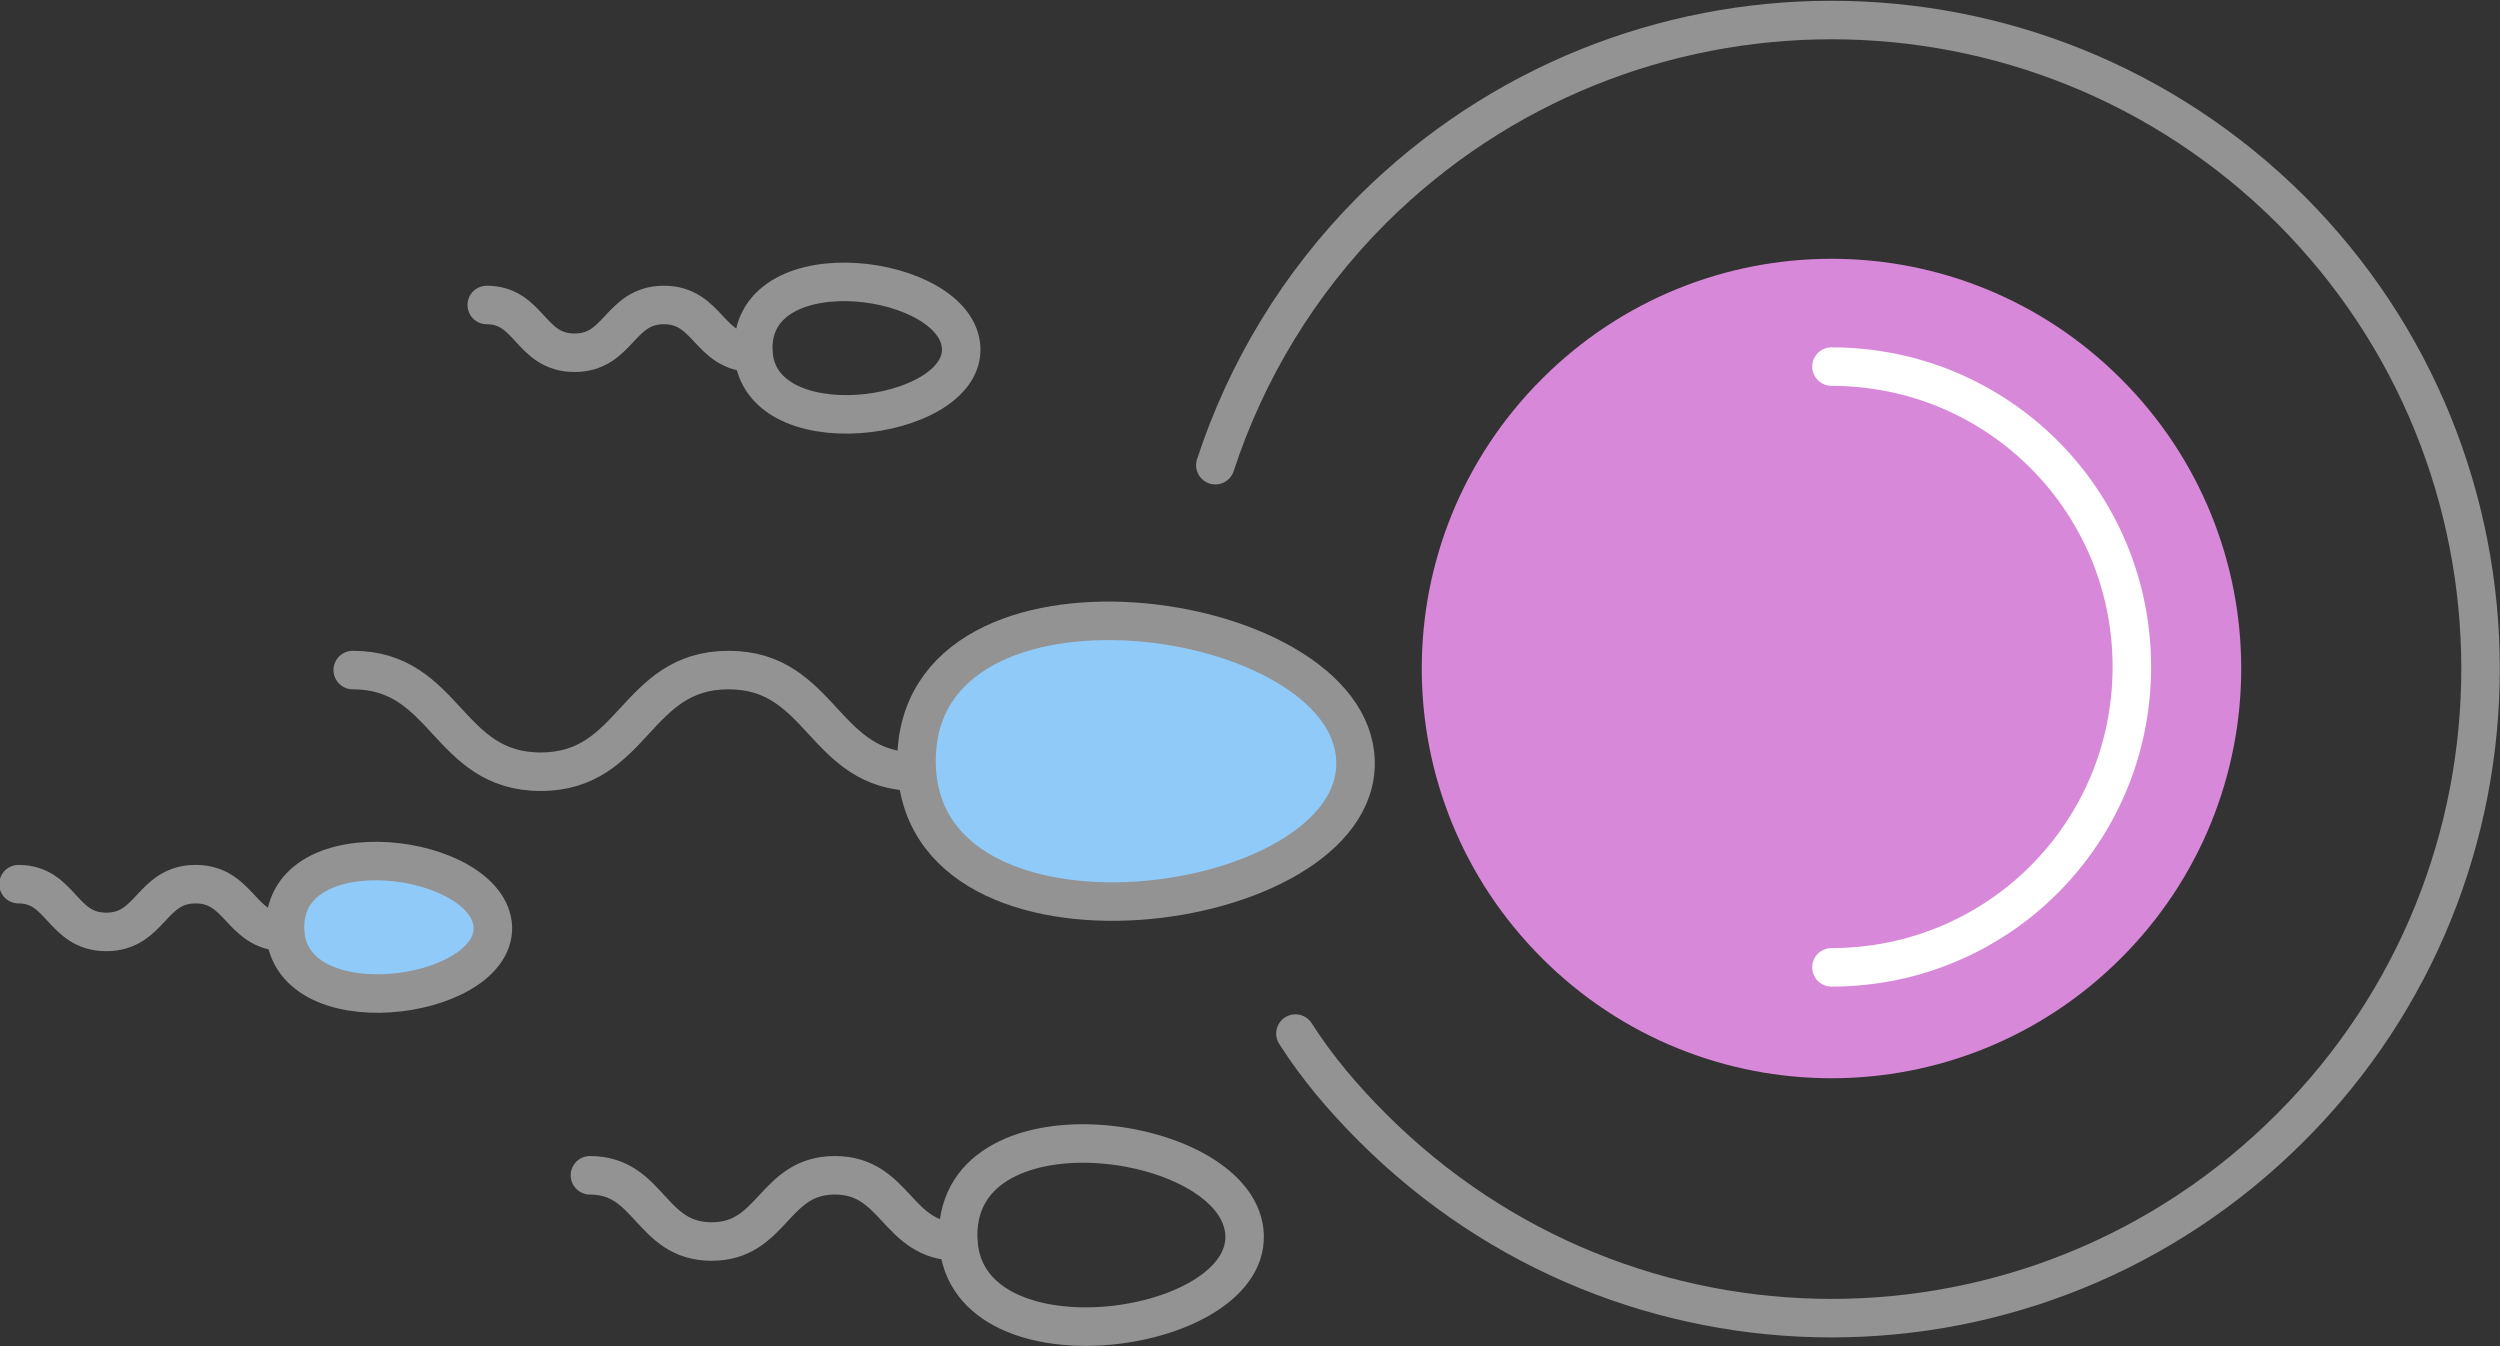 <?xml version="1.0" encoding="utf-8"?>
<!-- Generator: Adobe Illustrator 23.0.1, SVG Export Plug-In . SVG Version: 6.00 Build 0)  -->
<svg version="1.1" id="Layer_1" xmlns="http://www.w3.org/2000/svg" xmlns:xlink="http://www.w3.org/1999/xlink" x="0px" y="0px"
	 viewBox="0 0 162.3 87.4" style="enable-background:new 0 0 162.3 87.4;" xml:space="preserve">
<rect x="0" y="0" width="162.3" height="87.4" fill="#333333" stroke="none"/>
<style type="text/css">
	
		.st0{clip-path:url(#SVGID_2_);fill:none;stroke:#939393;stroke-width:2.5;stroke-linecap:round;stroke-linejoin:round;stroke-miterlimit:10;}
	.st1{clip-path:url(#SVGID_2_);fill:#D888D8;}
	.st2{clip-path:url(#SVGID_2_);fill:#90CAF9;}
	.st3{clip-path:url(#SVGID_2_);fill:none;stroke:#939393;stroke-width:2.5;stroke-miterlimit:10;}
	
		.st4{clip-path:url(#SVGID_2_);fill:none;stroke:#FFFFFF;stroke-width:2.5;stroke-linecap:round;stroke-linejoin:round;stroke-miterlimit:10;}
</style>
<g>
	<defs>
		<rect id="SVGID_1_" y="0" width="162.3" height="87.4"/>
	</defs>
	<clipPath id="SVGID_2_">
		<use xlink:href="#SVGID_1_"  style="overflow:visible;"/>
	</clipPath>
	<path class="st0" d="M78.9,30.2c2-6.1,5.4-11.8,10.2-16.6c16.5-16.4,43.1-16.4,59.6,0c16.4,16.4,16.5,43.1,0,59.6
		c-16.5,16.5-43.1,16.5-59.6,0c-1.9-1.9-3.6-3.9-5-6.1"/>
	<path class="st1" d="M100.1,62.2c-10.4-10.4-10.4-27.2,0-37.6c10.4-10.4,27.2-10.4,37.6,0c10.4,10.4,10.4,27.2,0,37.6
		C127.3,72.6,110.5,72.6,100.1,62.2"/>
	<path class="st2" d="M59.5,49.4c0-14,28.2-10.1,28.5,0C88.3,59.6,59.5,63.4,59.5,49.4"/>
	<path class="st3" d="M59.5,49.4c0-14,28.2-10.1,28.5,0C88.3,59.6,59.5,63.4,59.5,49.4z"/>
	<path class="st0" d="M59.5,50.1c-6.1,0-6.1-6.6-12.2-6.6c-6.1,0-6.1,6.6-12.2,6.6c-6.1,0-6.1-6.6-12.2-6.6"/>
	<path class="st2" d="M18.5,60.2c0-6.6,13.3-4.8,13.5,0C32.1,65,18.5,66.8,18.5,60.2"/>
	<path class="st3" d="M18.5,60.2c0-6.6,13.3-4.8,13.5,0C32.1,65,18.5,66.8,18.5,60.2z"/>
	<path class="st0" d="M18.5,60.5c-2.9,0-2.9-3.1-5.8-3.1c-2.9,0-2.9,3.1-5.8,3.1c-2.9,0-2.9-3.1-5.7-3.1"/>
	<path class="st0" d="M48.9,22.6c0-6.6,13.3-4.8,13.5,0C62.6,27.4,48.9,29.2,48.9,22.6z"/>
	<path class="st0" d="M48.9,22.9c-2.9,0-2.9-3.1-5.8-3.1c-2.9,0-2.9,3.1-5.8,3.1c-2.9,0-2.9-3.1-5.7-3.1"/>
	<path class="st0" d="M62.2,80.2c0-9.2,18.4-6.6,18.6,0C81,86.8,62.2,89.3,62.2,80.2z"/>
	<path class="st0" d="M62.2,80.6c-4,0-4-4.3-8-4.3c-4,0-4,4.3-8,4.3c-4,0-4-4.3-7.9-4.3"/>
	<path class="st4" d="M118.9,23.8c10.8,0,19.5,8.7,19.5,19.5c0,10.8-8.7,19.5-19.5,19.5"/>
</g>
</svg>
